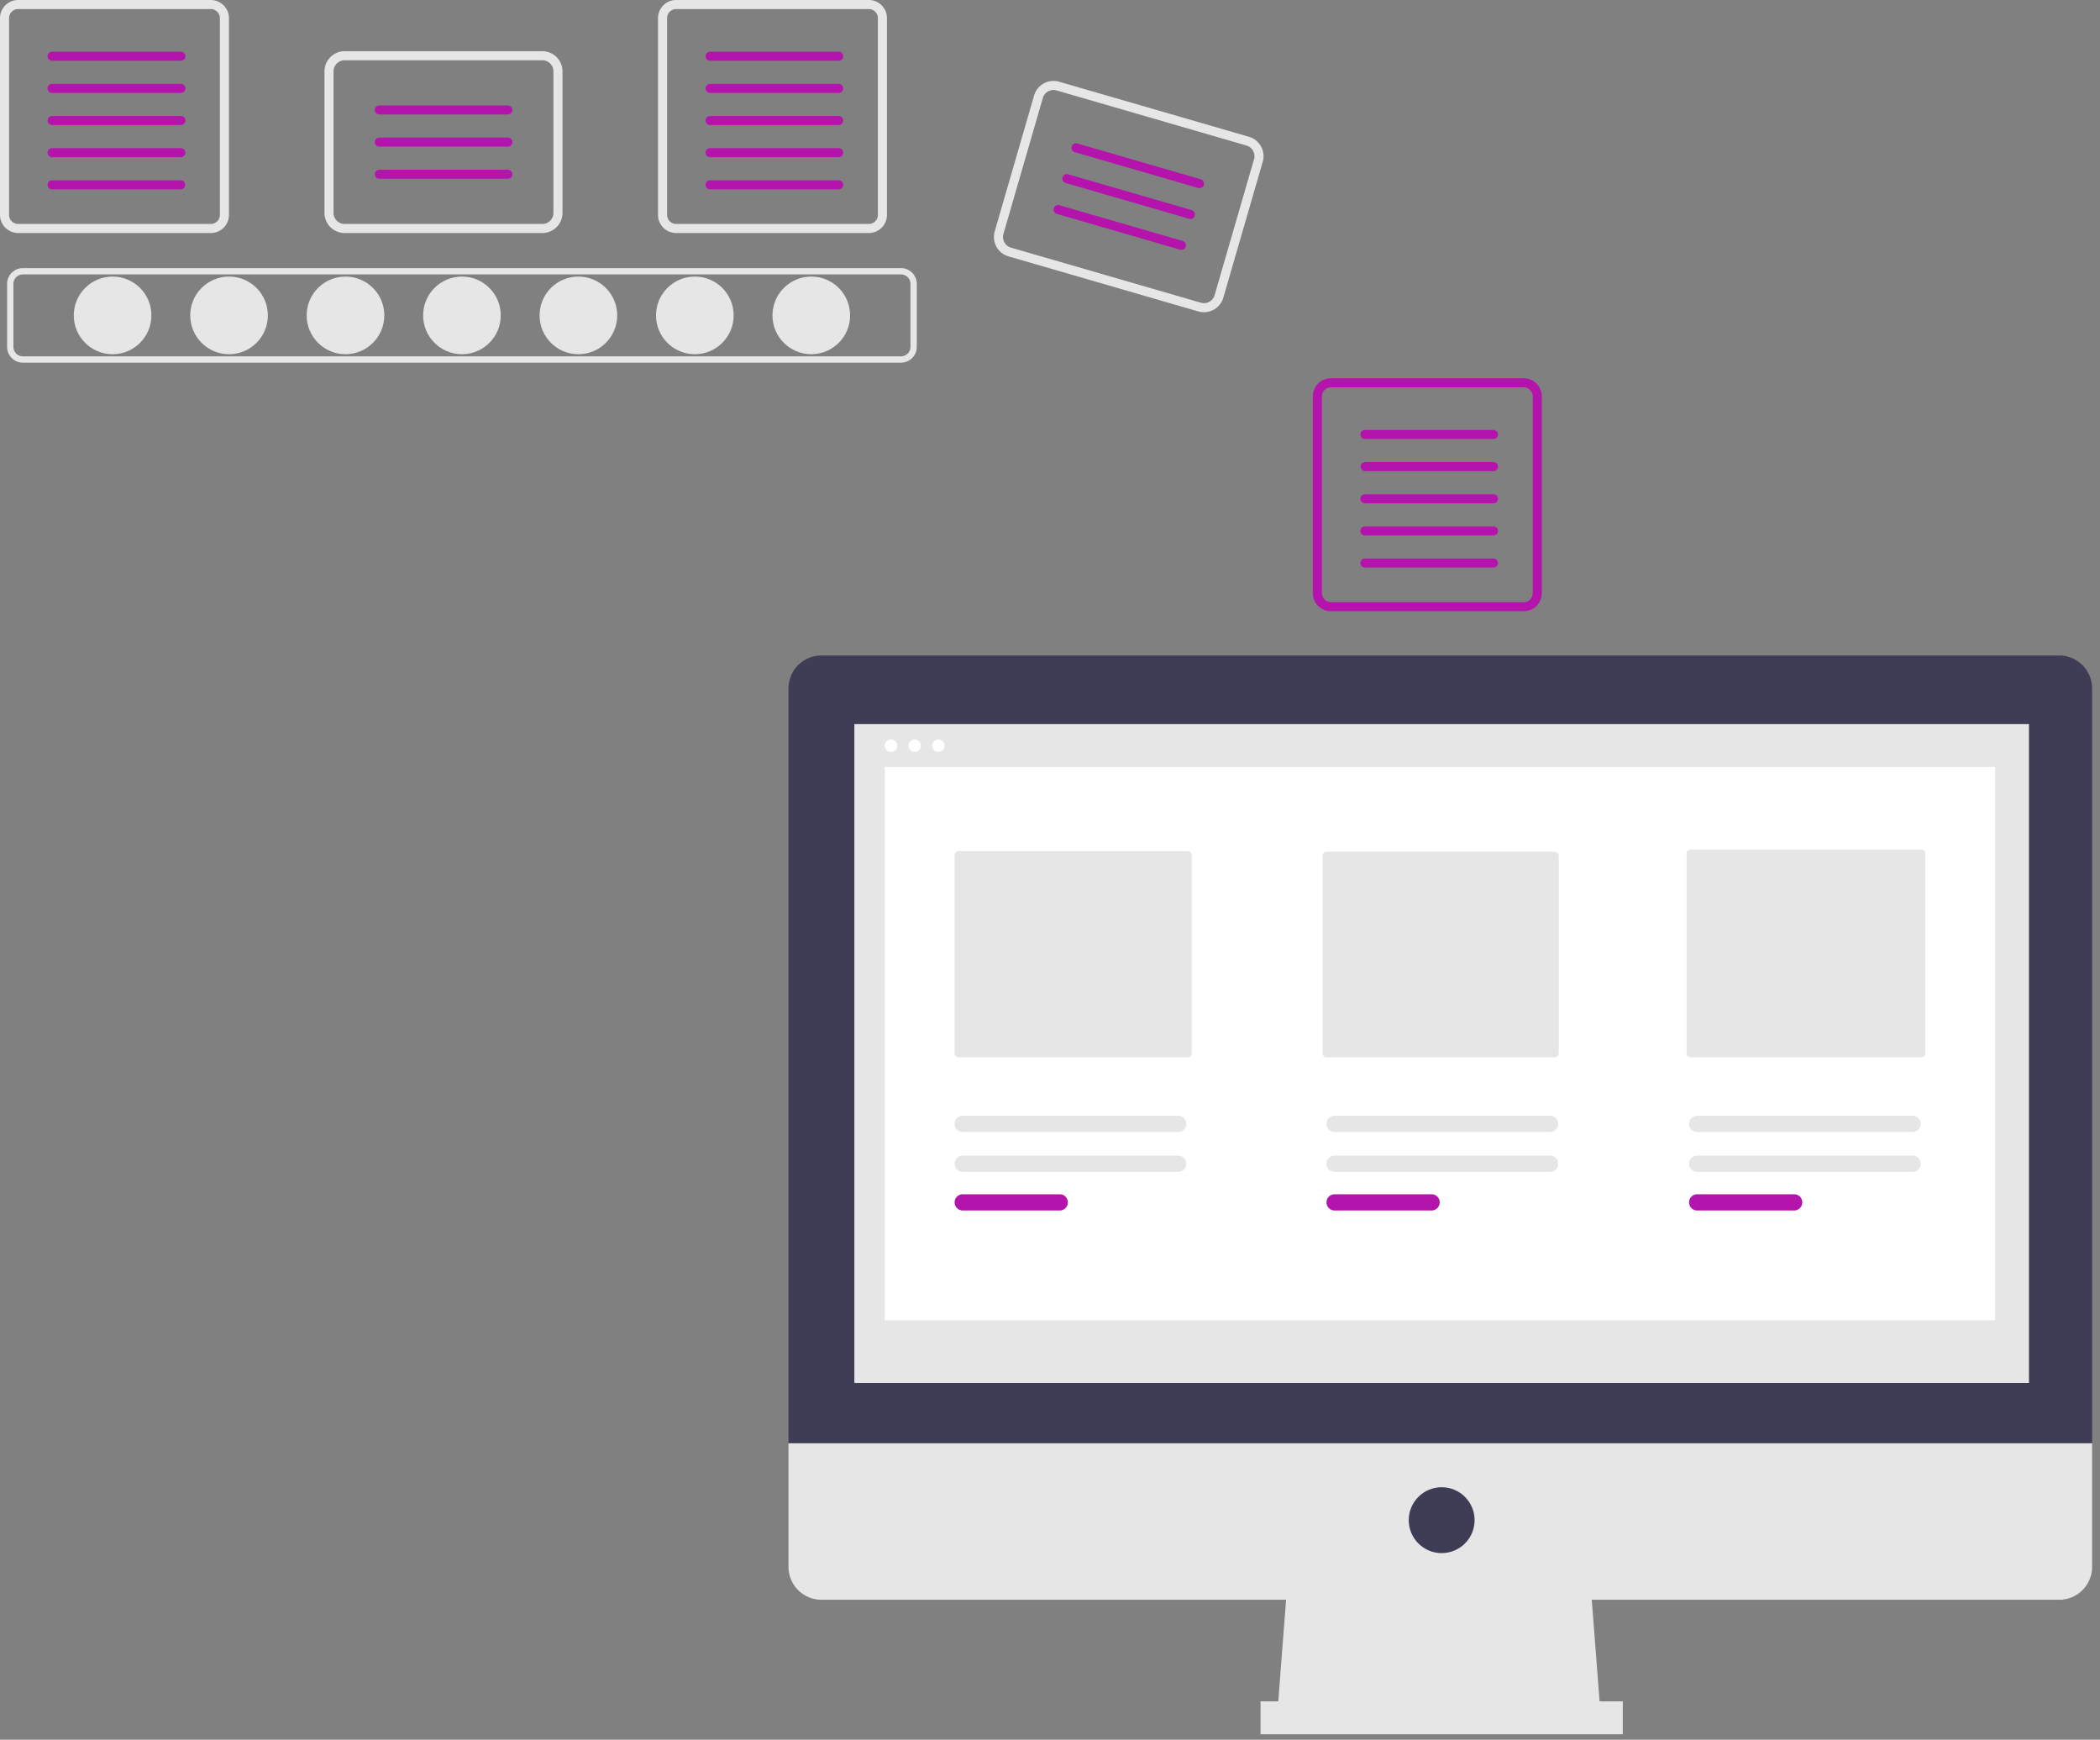 <svg width="737.418" height="610.775" xmlns="http://www.w3.org/2000/svg">

 <rect width="100%" height="100%" fill="#808080" stroke="none"/>

 <g>
  <title>background</title>
  <rect fill="none" id="canvas_background" height="612.775" width="739.418" y="-1" x="-1"/>
 </g>
 <g>
  <title>Layer 1</title>
  <circle id="svg_1" fill="#e6e6e6" r="13.631" cy="110.727" cx="39.536"/>
  <circle id="svg_2" fill="#e6e6e6" r="13.631" cy="110.727" cx="80.428"/>
  <circle id="svg_3" fill="#e6e6e6" r="13.631" cy="110.727" cx="121.319"/>
  <circle id="svg_4" fill="#e6e6e6" r="13.631" cy="110.727" cx="162.211"/>
  <circle id="svg_5" fill="#e6e6e6" r="13.631" cy="110.727" cx="203.103"/>
  <circle id="svg_6" fill="#e6e6e6" r="13.631" cy="110.727" cx="243.994"/>
  <circle id="svg_7" fill="#e6e6e6" r="13.631" cy="110.727" cx="284.886"/>
  <path id="svg_8" fill="#e6e6e6" d="m316.384,127.325l-308.345,0a5.553,5.553 0 0 1 -5.547,-5.547l0,-22.104a5.553,5.553 0 0 1 5.547,-5.547l308.345,0a5.553,5.553 0 0 1 5.547,5.547l0,22.104a5.553,5.553 0 0 1 -5.547,5.547zm-308.345,-30.979a3.332,3.332 0 0 0 -3.328,3.328l0,22.104a3.332,3.332 0 0 0 3.328,3.328l308.345,0a3.332,3.332 0 0 0 3.328,-3.328l0,-22.104a3.332,3.332 0 0 0 -3.328,-3.328l-308.345,0z"/>
  <path id="svg_9" fill="#e6e6e6" d="m74.026,3.187a3.191,3.191 0 0 1 3.187,3.187l0,69.063a3.191,3.191 0 0 1 -3.187,3.187l-67.652,0a3.191,3.191 0 0 1 -3.187,-3.187l0,-69.063a3.191,3.191 0 0 1 3.187,-3.187l67.652,0m0,-3.187l-67.652,0a6.374,6.374 0 0 0 -6.374,6.374l0,69.063a6.374,6.374 0 0 0 6.374,6.374l67.652,0a6.374,6.374 0 0 0 6.374,-6.374l0,-69.063a6.374,6.374 0 0 0 -6.374,-6.374l0,0z"/>
  <path id="svg_10" fill="#b514ac" d="m63.474,21.341l-45.137,0a1.594,1.594 0 1 1 0,-3.187l45.137,0a1.594,1.594 0 1 1 0,3.187z"/>
  <path id="svg_11" fill="#b514ac" d="m63.474,32.625l-45.137,0a1.594,1.594 0 1 1 0,-3.187l45.137,0a1.594,1.594 0 1 1 0,3.187z"/>
  <path id="svg_12" fill="#b514ac" d="m63.474,43.909l-45.137,0a1.594,1.594 0 1 1 0,-3.187l45.137,0a1.594,1.594 0 1 1 0,3.187z"/>
  <path id="svg_13" fill="#b514ac" d="m63.474,55.194l-45.137,0a1.594,1.594 0 1 1 0,-3.187l45.137,0a1.594,1.594 0 1 1 0,3.187z"/>
  <path id="svg_14" fill="#b514ac" d="m63.474,66.478l-45.137,0a1.594,1.594 0 1 1 0,-3.187l45.137,0a1.594,1.594 0 0 1 0,3.187z"/>
  <path id="svg_15" fill="#e6e6e6" d="m305.087,3.187a3.191,3.191 0 0 1 3.187,3.187l0,69.063a3.191,3.191 0 0 1 -3.187,3.187l-67.652,0a3.191,3.191 0 0 1 -3.187,-3.187l0,-69.063a3.191,3.191 0 0 1 3.187,-3.187l67.652,0m0,-3.187l-67.652,0a6.374,6.374 0 0 0 -6.374,6.374l0,69.063a6.374,6.374 0 0 0 6.374,6.374l67.652,0a6.374,6.374 0 0 0 6.374,-6.374l0,-69.063a6.374,6.374 0 0 0 -6.374,-6.374l0,0z"/>
  <path id="svg_16" fill="#b514ac" d="m294.535,21.341l-45.137,0a1.594,1.594 0 1 1 0,-3.187l45.137,0a1.594,1.594 0 0 1 0,3.187l-0,0z"/>
  <path id="svg_17" fill="#b514ac" d="m294.535,32.625l-45.137,0a1.594,1.594 0 1 1 0,-3.187l45.137,0a1.594,1.594 0 0 1 0,3.187l-0,0z"/>
  <path id="svg_18" fill="#b514ac" d="m294.535,43.909l-45.137,0a1.594,1.594 0 1 1 0,-3.187l45.137,0a1.594,1.594 0 0 1 0,3.187l-0,0z"/>
  <path id="svg_19" fill="#b514ac" d="m294.535,55.194l-45.137,0a1.594,1.594 0 1 1 0,-3.187l45.137,0a1.594,1.594 0 0 1 0,3.187l-0,0z"/>
  <path id="svg_20" fill="#b514ac" d="m294.535,66.478l-45.137,0a1.594,1.594 0 1 1 0,-3.187l45.137,0a1.594,1.594 0 0 1 0,3.187l-0,0z"/>
  <path id="svg_21" fill="#b514ac" d="m535.026,135.978a3.191,3.191 0 0 1 3.187,3.187l0,69.063a3.191,3.191 0 0 1 -3.187,3.187l-67.652,0a3.191,3.191 0 0 1 -3.187,-3.187l0,-69.062a3.191,3.191 0 0 1 3.187,-3.187l67.652,0m0,-3.187l-67.652,0a6.374,6.374 0 0 0 -6.374,6.374l0,69.063a6.374,6.374 0 0 0 6.374,6.374l67.652,0a6.374,6.374 0 0 0 6.374,-6.374l0,-69.063a6.374,6.374 0 0 0 -6.374,-6.374l0,0z"/>
  <path id="svg_22" fill="#b514ac" d="m524.474,154.132l-45.137,0a1.594,1.594 0 1 1 0,-3.187l45.137,0a1.594,1.594 0 0 1 0,3.187z"/>
  <path id="svg_23" fill="#b514ac" d="m524.474,165.417l-45.137,0a1.594,1.594 0 0 1 0,-3.187l45.137,0a1.594,1.594 0 0 1 0,3.187z"/>
  <path id="svg_24" fill="#b514ac" d="m524.474,176.7l-45.137,0a1.594,1.594 0 1 1 0,-3.187l45.137,0a1.594,1.594 0 0 1 0,3.187z"/>
  <path id="svg_25" fill="#b514ac" d="m524.474,187.985l-45.137,0a1.594,1.594 0 1 1 0,-3.187l45.137,0a1.594,1.594 0 0 1 0,3.187z"/>
  <path id="svg_26" fill="#b514ac" d="m524.474,199.27l-45.137,0a1.594,1.594 0 1 1 0,-3.187l45.137,0a1.594,1.594 0 0 1 0,3.187z"/>
  <path id="svg_27" fill="#e6e6e6" d="m190.442,81.811l-69.423,0a7.09,7.09 0 0 1 -7.081,-7.081l0,-49.676a7.09,7.09 0 0 1 7.081,-7.082l69.423,0a7.09,7.09 0 0 1 7.082,7.082l0,49.676a7.09,7.09 0 0 1 -7.082,7.081zm-69.423,-60.653a3.899,3.899 0 0 0 -3.894,3.895l0,49.676a3.899,3.899 0 0 0 3.894,3.894l69.423,0a3.899,3.899 0 0 0 3.895,-3.894l0,-49.676a3.9,3.9 0 0 0 -3.895,-3.895l-69.423,0z"/>
  <path id="svg_28" fill="#b514ac" d="m178.299,40.2l-45.137,0a1.594,1.594 0 0 1 0,-3.187l45.137,0a1.594,1.594 0 1 1 0,3.187z"/>
  <path id="svg_29" fill="#b514ac" d="m178.299,51.485l-45.137,0a1.594,1.594 0 0 1 0,-3.187l45.137,0a1.594,1.594 0 1 1 0,3.187z"/>
  <path id="svg_30" fill="#b514ac" d="m178.299,62.769l-45.137,0a1.594,1.594 0 0 1 0,-3.187l45.137,0a1.594,1.594 0 1 1 0,3.187z"/>
  <path id="svg_31" fill="#e6e6e6" d="m420.8,109.338l-66.676,-19.336a7.09,7.09 0 0 1 -4.829,-8.774l13.836,-47.711a7.09,7.09 0 0 1 8.774,-4.83l66.676,19.336a7.09,7.09 0 0 1 4.829,8.774l-13.836,47.711a7.09,7.09 0 0 1 -8.774,4.829zm-49.783,-77.589a3.899,3.899 0 0 0 -4.825,2.656l-13.836,47.711a3.899,3.899 0 0 0 2.656,4.825l66.676,19.336a3.899,3.899 0 0 0 4.826,-2.655l13.836,-47.711a3.9,3.9 0 0 0 -2.656,-4.826l-66.676,-19.336z"/>
  <path id="svg_32" fill="#b514ac" d="m420.728,65.992l-43.351,-12.572a1.594,1.594 0 0 1 0.888,-3.061l43.351,12.572a1.594,1.594 0 1 1 -0.888,3.061l0,0z"/>
  <path id="svg_33" fill="#b514ac" d="m417.584,76.83l-43.351,-12.572a1.594,1.594 0 1 1 0.888,-3.061l43.351,12.572a1.594,1.594 0 0 1 -0.888,3.061l-0,0z"/>
  <path id="svg_34" fill="#b514ac" d="m414.442,87.667l-43.351,-12.572a1.594,1.594 0 0 1 0.888,-3.061l43.351,12.572a1.594,1.594 0 0 1 -0.888,3.061z"/>
  <polygon id="svg_36" fill="#e6e6e6" points="562.14 603.085 448.421 603.085 452.276 552.973 558.285 552.973 562.14 603.085"/>
  <rect id="svg_37" fill="#e6e6e6" height="11.565" width="127.21" y="597.303" x="442.639"/>
  <path id="svg_38" fill="#3f3d56" d="m723.08,230.128l-434.636,0a11.565,11.565 0 0 0 -11.565,11.565l0,0l0,265.022l457.765,0l0,-265.022a11.565,11.565 0 0 0 -11.565,-11.565l-0,0z"/>
  <path id="svg_39" fill="#e6e6e6" d="m276.88,506.714l0,43.367a11.565,11.565 0 0 0 11.565,11.565l434.636,0a11.565,11.565 0 0 0 11.565,-11.565l0,0l0,-43.367l-457.765,0z"/>
  <rect id="svg_40" fill="#e6e6e6" height="231.292" width="412.47" y="254.221" x="300.009"/>
  <circle id="svg_41" fill="#3f3d56" r="11.565" cy="533.698" cx="506.244"/>
  <circle id="svg_42" fill="#fff" r="2.195" cy="261.795" cx="312.87"/>
  <circle id="svg_43" fill="#fff" r="2.195" cy="261.795" cx="321.2"/>
  <circle id="svg_44" fill="#fff" r="2.195" cy="261.795" cx="329.531"/>
  <rect id="svg_45" fill="#fff" height="194.247" width="389.916" y="269.253" x="310.675"/>
  <path id="svg_46" fill="#e6e6e6" d="m336.594,298.799a1.38,1.38 0 0 0 -1.378,1.378l0,69.676a1.38,1.38 0 0 0 1.378,1.378l80.464,0a1.38,1.38 0 0 0 1.378,-1.378l0,-69.676a1.38,1.38 0 0 0 -1.378,-1.378l-80.464,0z"/>
  <path id="svg_47" fill="#e6e6e6" d="m465.79,299.023a1.38,1.38 0 0 0 -1.379,1.378l0,69.452a1.38,1.38 0 0 0 1.379,1.378l80.208,0a1.38,1.38 0 0 0 1.378,-1.378l0,-69.452a1.38,1.38 0 0 0 -1.378,-1.378l-80.208,0z"/>
  <path id="svg_48" fill="#e6e6e6" d="m593.631,298.295a1.38,1.38 0 0 0 -1.378,1.378l0,70.18a1.38,1.38 0 0 0 1.378,1.378l81.042,0a1.38,1.38 0 0 0 1.378,-1.378l0,-70.18a1.38,1.38 0 0 0 -1.378,-1.378l-81.042,0z"/>
  <path id="svg_49" fill="#e6e6e6" d="m338.065,405.721a2.85,2.85 0 0 0 0,5.7l75.652,0a2.85,2.85 0 0 0 0,-5.7l-75.652,0z"/>
  <path id="svg_50" fill="#b514ac" d="m338.065,419.276a2.85,2.85 0 0 0 0,5.7l34.062,0a2.85,2.85 0 0 0 0,-5.7l-34.062,0z"/>
  <path id="svg_51" fill="#e6e6e6" d="m468.649,405.721a2.85,2.85 0 0 0 0,5.7l75.652,0a2.85,2.85 0 0 0 0,-5.7l-75.652,0z"/>
  <path id="svg_52" fill="#b514ac" d="m468.649,419.276a2.85,2.85 0 0 0 0,5.7l34.062,0a2.85,2.85 0 0 0 0,-5.7l-34.062,0z"/>
  <path id="svg_53" fill="#e6e6e6" d="m595.97,405.721a2.85,2.85 0 0 0 0,5.7l75.652,0a2.85,2.85 0 0 0 0,-5.7l-75.652,0z"/>
  <path id="svg_54" fill="#e6e6e6" d="m338.065,391.721a2.85,2.85 0 0 0 0,5.7l75.652,0a2.85,2.85 0 0 0 0,-5.7l-75.652,0z"/>
  <path id="svg_55" fill="#e6e6e6" d="m468.649,391.721a2.85,2.85 0 0 0 0,5.7l75.652,0a2.85,2.85 0 0 0 0,-5.7l-75.652,0z"/>
  <path id="svg_56" fill="#e6e6e6" d="m595.97,391.721a2.85,2.85 0 0 0 0,5.7l75.652,0a2.85,2.85 0 0 0 0,-5.7l-75.652,0z"/>
  <path id="svg_57" fill="#b514ac" d="m595.97,419.276a2.85,2.85 0 0 0 0,5.7l34.062,0a2.85,2.85 0 0 0 0,-5.7l-34.062,0z"/>
 </g>
</svg>